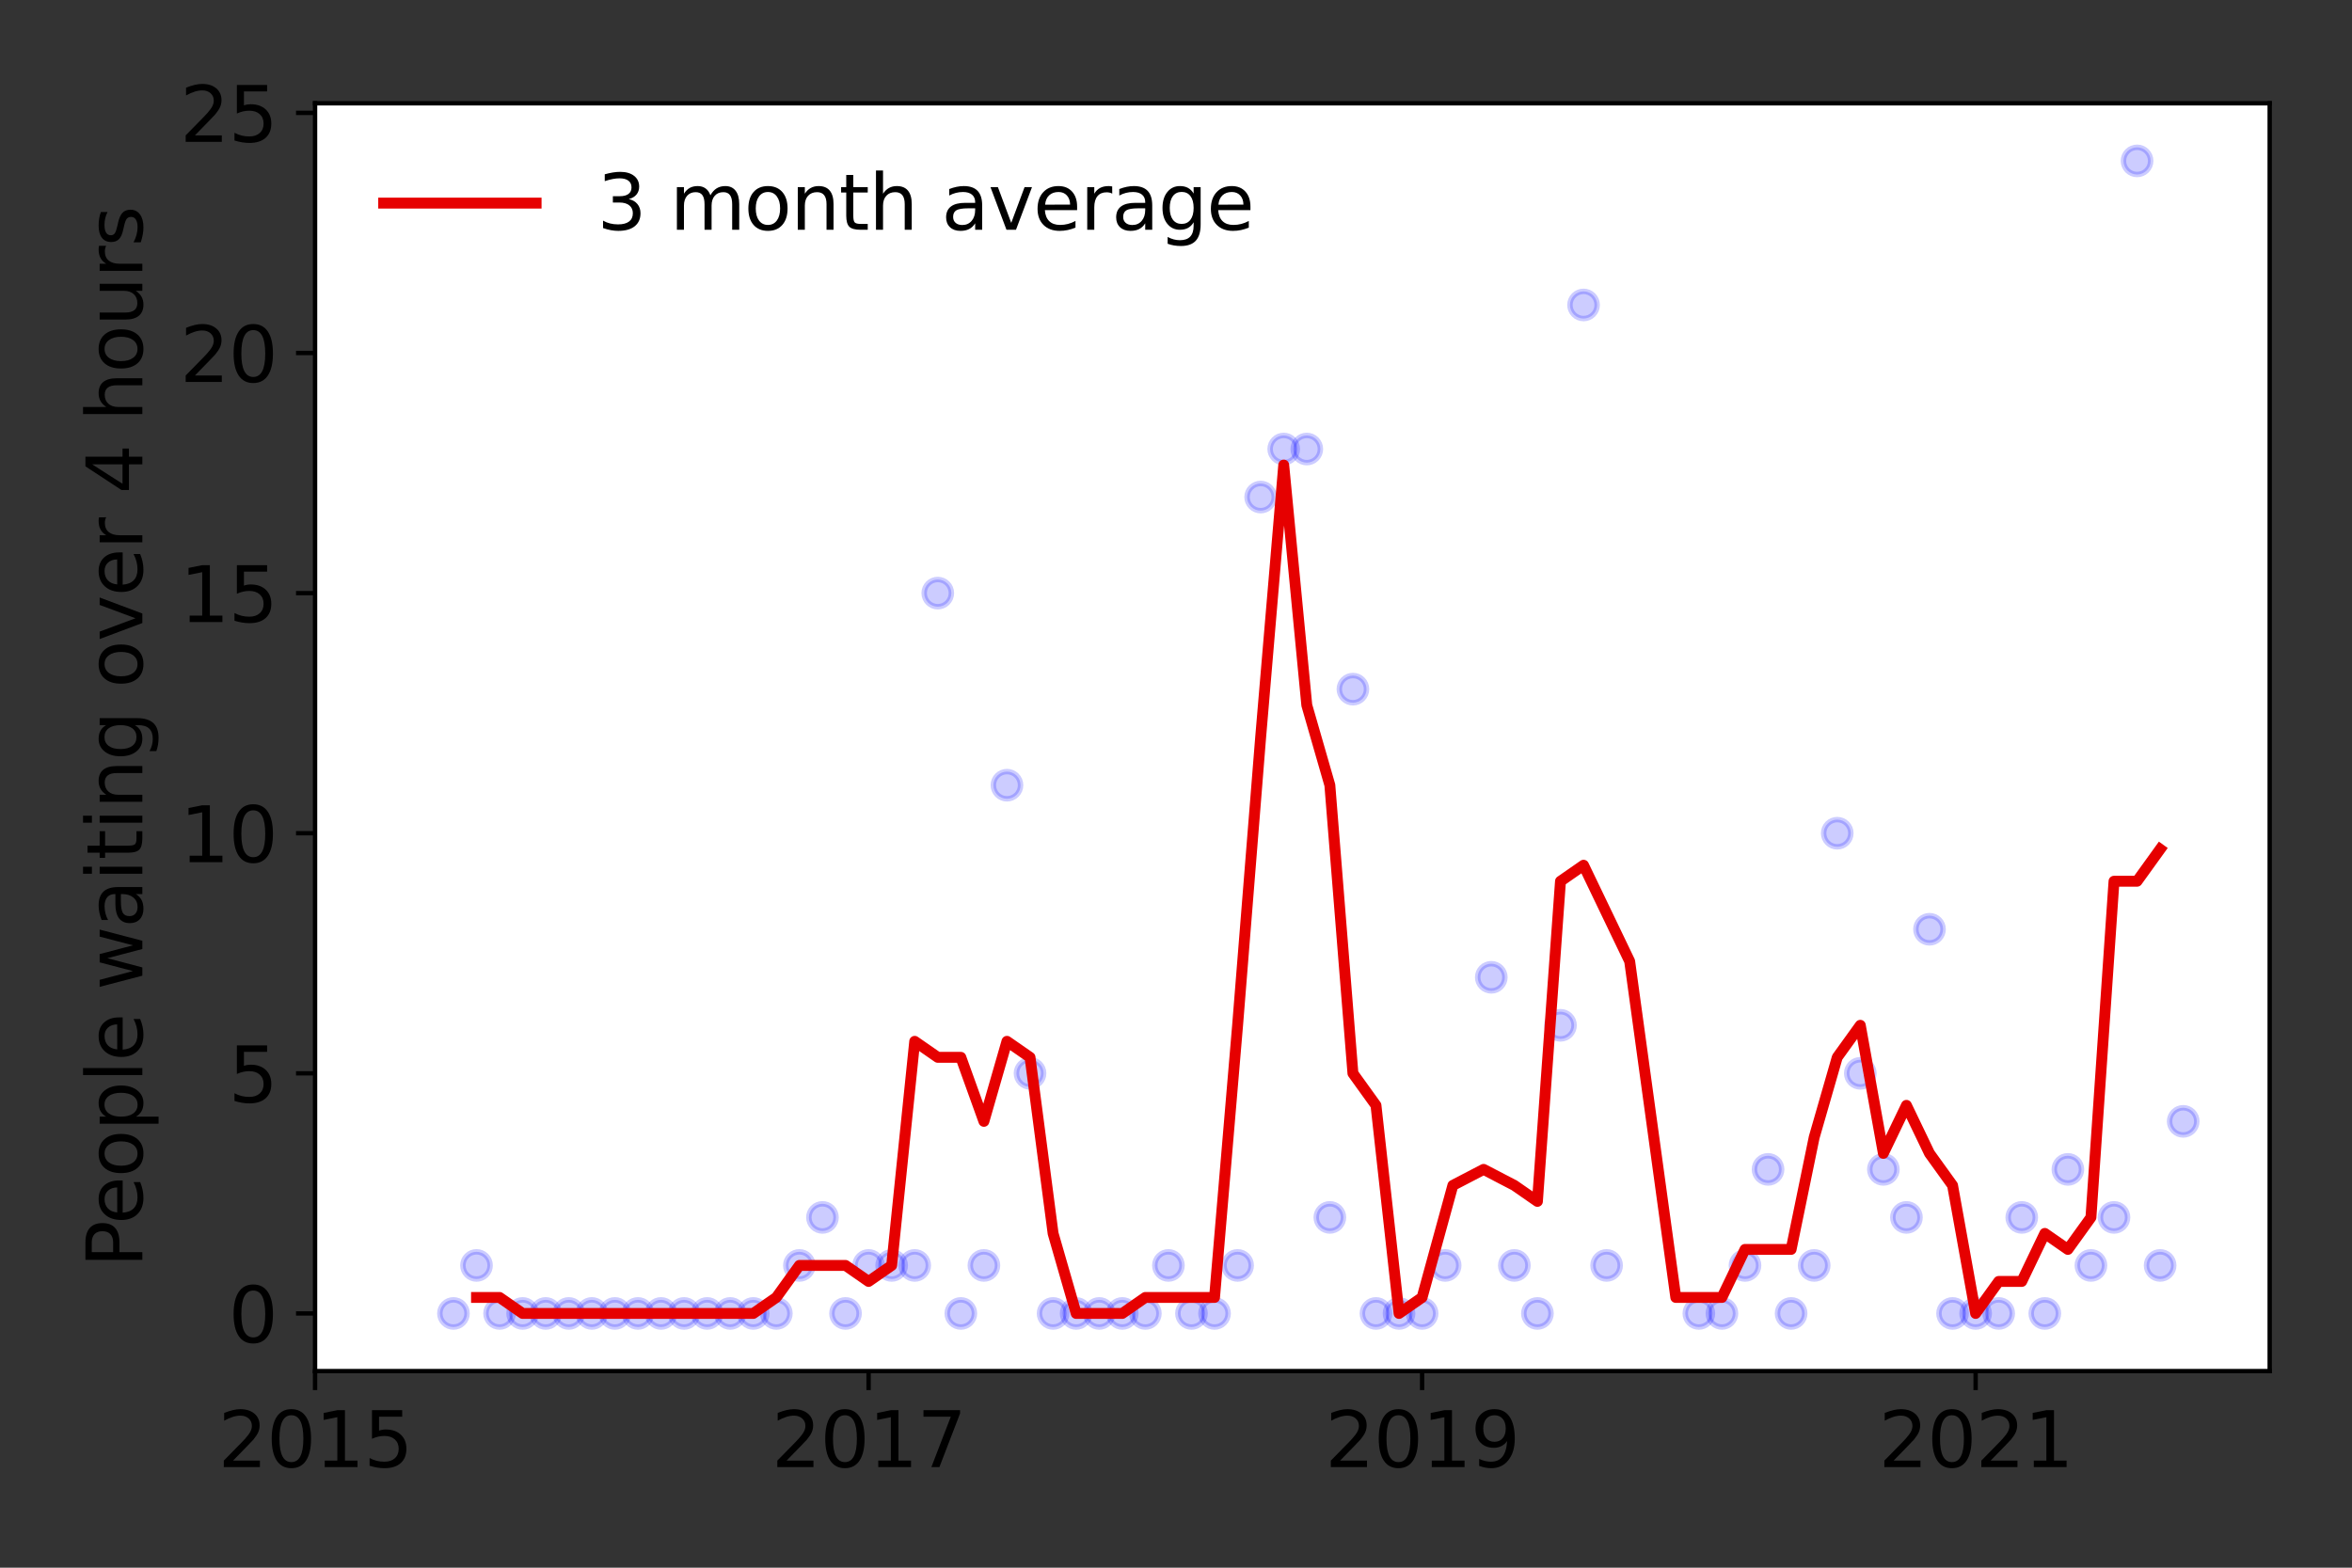 <?xml version="1.0" encoding="utf-8" standalone="no"?>
<!DOCTYPE svg PUBLIC "-//W3C//DTD SVG 1.1//EN"
  "http://www.w3.org/Graphics/SVG/1.1/DTD/svg11.dtd">
<svg height="288pt" version="1.1" viewBox="0 0 432 288" width="432pt" xmlns="http://www.w3.org/2000/svg" xmlns:xlink="http://www.w3.org/1999/xlink">
 <rect x="0" y="0" width="432" height="288" fill="#333333" stroke="none"/>
 <defs>
  <style type="text/css">*{stroke-linecap:butt;stroke-linejoin:round;}</style>
 </defs>
 <g id="figure_1">
  <g id="patch_1">
   <path d="M 0 288 
L 432 288 
L 432 0 
L 0 0 
z
" style="fill:none;"/>
  </g>
  <g id="axes_1">
   <g id="patch_2">
    <path d="M 57.87 251.88 
L 416.88 251.88 
L 416.88 18.973 
L 57.87 18.973 
z
" style="fill:#ffffff;"/>
   </g>
   <g id="matplotlib.axis_1">
    <g id="xtick_1">
     <g id="line2d_1">
      <defs>
       <path d="M 0 0 
L 0 3.5 
" id="m3577639bf6" style="stroke:#000000;stroke-width:0.8;"/>
      </defs>
      <g>
       <use style="stroke:#000000;stroke-width:0.8;" x="57.87" xlink:href="#m3577639bf6" y="251.88"/>
      </g>
     </g>
     <g id="text_1">
      <!-- 2015 -->
      <g transform="translate(40.055 269.518)scale(0.14 -0.14)">
       <defs>
        <path d="M 1228 531 
L 3431 531 
L 3431 0 
L 469 0 
L 469 531 
Q 828 903 1448 1529 
Q 2069 2156 2228 2338 
Q 2531 2678 2651 2914 
Q 2772 3150 2772 3378 
Q 2772 3750 2511 3984 
Q 2250 4219 1831 4219 
Q 1534 4219 1204 4116 
Q 875 4013 500 3803 
L 500 4441 
Q 881 4594 1212 4672 
Q 1544 4750 1819 4750 
Q 2544 4750 2975 4387 
Q 3406 4025 3406 3419 
Q 3406 3131 3298 2873 
Q 3191 2616 2906 2266 
Q 2828 2175 2409 1742 
Q 1991 1309 1228 531 
z
" id="DejaVuSans-32" transform="scale(0.016)"/>
        <path d="M 2034 4250 
Q 1547 4250 1301 3770 
Q 1056 3291 1056 2328 
Q 1056 1369 1301 889 
Q 1547 409 2034 409 
Q 2525 409 2770 889 
Q 3016 1369 3016 2328 
Q 3016 3291 2770 3770 
Q 2525 4250 2034 4250 
z
M 2034 4750 
Q 2819 4750 3233 4129 
Q 3647 3509 3647 2328 
Q 3647 1150 3233 529 
Q 2819 -91 2034 -91 
Q 1250 -91 836 529 
Q 422 1150 422 2328 
Q 422 3509 836 4129 
Q 1250 4750 2034 4750 
z
" id="DejaVuSans-30" transform="scale(0.016)"/>
        <path d="M 794 531 
L 1825 531 
L 1825 4091 
L 703 3866 
L 703 4441 
L 1819 4666 
L 2450 4666 
L 2450 531 
L 3481 531 
L 3481 0 
L 794 0 
L 794 531 
z
" id="DejaVuSans-31" transform="scale(0.016)"/>
        <path d="M 691 4666 
L 3169 4666 
L 3169 4134 
L 1269 4134 
L 1269 2991 
Q 1406 3038 1543 3061 
Q 1681 3084 1819 3084 
Q 2600 3084 3056 2656 
Q 3513 2228 3513 1497 
Q 3513 744 3044 326 
Q 2575 -91 1722 -91 
Q 1428 -91 1123 -41 
Q 819 9 494 109 
L 494 744 
Q 775 591 1075 516 
Q 1375 441 1709 441 
Q 2250 441 2565 725 
Q 2881 1009 2881 1497 
Q 2881 1984 2565 2268 
Q 2250 2553 1709 2553 
Q 1456 2553 1204 2497 
Q 953 2441 691 2322 
L 691 4666 
z
" id="DejaVuSans-35" transform="scale(0.016)"/>
       </defs>
       <use xlink:href="#DejaVuSans-32"/>
       <use x="63.623" xlink:href="#DejaVuSans-30"/>
       <use x="127.246" xlink:href="#DejaVuSans-31"/>
       <use x="190.869" xlink:href="#DejaVuSans-35"/>
      </g>
     </g>
    </g>
    <g id="xtick_2">
     <g id="line2d_2">
      <g>
       <use style="stroke:#000000;stroke-width:0.8;" x="159.537" xlink:href="#m3577639bf6" y="251.88"/>
      </g>
     </g>
     <g id="text_2">
      <!-- 2017 -->
      <g transform="translate(141.722 269.518)scale(0.14 -0.14)">
       <defs>
        <path d="M 525 4666 
L 3525 4666 
L 3525 4397 
L 1831 0 
L 1172 0 
L 2766 4134 
L 525 4134 
L 525 4666 
z
" id="DejaVuSans-37" transform="scale(0.016)"/>
       </defs>
       <use xlink:href="#DejaVuSans-32"/>
       <use x="63.623" xlink:href="#DejaVuSans-30"/>
       <use x="127.246" xlink:href="#DejaVuSans-31"/>
       <use x="190.869" xlink:href="#DejaVuSans-37"/>
      </g>
     </g>
    </g>
    <g id="xtick_3">
     <g id="line2d_3">
      <g>
       <use style="stroke:#000000;stroke-width:0.8;" x="261.203" xlink:href="#m3577639bf6" y="251.88"/>
      </g>
     </g>
     <g id="text_3">
      <!-- 2019 -->
      <g transform="translate(243.388 269.518)scale(0.14 -0.14)">
       <defs>
        <path d="M 703 97 
L 703 672 
Q 941 559 1184 500 
Q 1428 441 1663 441 
Q 2288 441 2617 861 
Q 2947 1281 2994 2138 
Q 2813 1869 2534 1725 
Q 2256 1581 1919 1581 
Q 1219 1581 811 2004 
Q 403 2428 403 3163 
Q 403 3881 828 4315 
Q 1253 4750 1959 4750 
Q 2769 4750 3195 4129 
Q 3622 3509 3622 2328 
Q 3622 1225 3098 567 
Q 2575 -91 1691 -91 
Q 1453 -91 1209 -44 
Q 966 3 703 97 
z
M 1959 2075 
Q 2384 2075 2632 2365 
Q 2881 2656 2881 3163 
Q 2881 3666 2632 3958 
Q 2384 4250 1959 4250 
Q 1534 4250 1286 3958 
Q 1038 3666 1038 3163 
Q 1038 2656 1286 2365 
Q 1534 2075 1959 2075 
z
" id="DejaVuSans-39" transform="scale(0.016)"/>
       </defs>
       <use xlink:href="#DejaVuSans-32"/>
       <use x="63.623" xlink:href="#DejaVuSans-30"/>
       <use x="127.246" xlink:href="#DejaVuSans-31"/>
       <use x="190.869" xlink:href="#DejaVuSans-39"/>
      </g>
     </g>
    </g>
    <g id="xtick_4">
     <g id="line2d_4">
      <g>
       <use style="stroke:#000000;stroke-width:0.8;" x="362.87" xlink:href="#m3577639bf6" y="251.88"/>
      </g>
     </g>
     <g id="text_4">
      <!-- 2021 -->
      <g transform="translate(345.055 269.518)scale(0.14 -0.14)">
       <use xlink:href="#DejaVuSans-32"/>
       <use x="63.623" xlink:href="#DejaVuSans-30"/>
       <use x="127.246" xlink:href="#DejaVuSans-32"/>
       <use x="190.869" xlink:href="#DejaVuSans-31"/>
      </g>
     </g>
    </g>
   </g>
   <g id="matplotlib.axis_2">
    <g id="ytick_1">
     <g id="line2d_5">
      <defs>
       <path d="M 0 0 
L -3.5 0 
" id="mb0074ad5fc" style="stroke:#000000;stroke-width:0.8;"/>
      </defs>
      <g>
       <use style="stroke:#000000;stroke-width:0.8;" x="57.87" xlink:href="#mb0074ad5fc" y="241.293"/>
      </g>
     </g>
     <g id="text_5">
      <!-- 0 -->
      <g transform="translate(41.962 246.612)scale(0.14 -0.14)">
       <use xlink:href="#DejaVuSans-30"/>
      </g>
     </g>
    </g>
    <g id="ytick_2">
     <g id="line2d_6">
      <g>
       <use style="stroke:#000000;stroke-width:0.8;" x="57.87" xlink:href="#mb0074ad5fc" y="197.182"/>
      </g>
     </g>
     <g id="text_6">
      <!-- 5 -->
      <g transform="translate(41.962 202.501)scale(0.14 -0.14)">
       <use xlink:href="#DejaVuSans-35"/>
      </g>
     </g>
    </g>
    <g id="ytick_3">
     <g id="line2d_7">
      <g>
       <use style="stroke:#000000;stroke-width:0.8;" x="57.87" xlink:href="#mb0074ad5fc" y="153.071"/>
      </g>
     </g>
     <g id="text_7">
      <!-- 10 -->
      <g transform="translate(33.055 158.39)scale(0.14 -0.14)">
       <use xlink:href="#DejaVuSans-31"/>
       <use x="63.623" xlink:href="#DejaVuSans-30"/>
      </g>
     </g>
    </g>
    <g id="ytick_4">
     <g id="line2d_8">
      <g>
       <use style="stroke:#000000;stroke-width:0.8;" x="57.87" xlink:href="#mb0074ad5fc" y="108.96"/>
      </g>
     </g>
     <g id="text_8">
      <!-- 15 -->
      <g transform="translate(33.055 114.279)scale(0.14 -0.14)">
       <use xlink:href="#DejaVuSans-31"/>
       <use x="63.623" xlink:href="#DejaVuSans-35"/>
      </g>
     </g>
    </g>
    <g id="ytick_5">
     <g id="line2d_9">
      <g>
       <use style="stroke:#000000;stroke-width:0.8;" x="57.87" xlink:href="#mb0074ad5fc" y="64.848"/>
      </g>
     </g>
     <g id="text_9">
      <!-- 20 -->
      <g transform="translate(33.055 70.167)scale(0.14 -0.14)">
       <use xlink:href="#DejaVuSans-32"/>
       <use x="63.623" xlink:href="#DejaVuSans-30"/>
      </g>
     </g>
    </g>
    <g id="ytick_6">
     <g id="line2d_10">
      <g>
       <use style="stroke:#000000;stroke-width:0.8;" x="57.87" xlink:href="#mb0074ad5fc" y="20.737"/>
      </g>
     </g>
     <g id="text_10">
      <!-- 25 -->
      <g transform="translate(33.055 26.056)scale(0.14 -0.14)">
       <use xlink:href="#DejaVuSans-32"/>
       <use x="63.623" xlink:href="#DejaVuSans-35"/>
      </g>
     </g>
    </g>
    <g id="text_11">
     <!-- People waiting over 4 hours -->
     <g transform="translate(26.143 232.851)rotate(-90)scale(0.14 -0.14)">
      <defs>
       <path d="M 1259 4147 
L 1259 2394 
L 2053 2394 
Q 2494 2394 2734 2622 
Q 2975 2850 2975 3272 
Q 2975 3691 2734 3919 
Q 2494 4147 2053 4147 
L 1259 4147 
z
M 628 4666 
L 2053 4666 
Q 2838 4666 3239 4311 
Q 3641 3956 3641 3272 
Q 3641 2581 3239 2228 
Q 2838 1875 2053 1875 
L 1259 1875 
L 1259 0 
L 628 0 
L 628 4666 
z
" id="DejaVuSans-50" transform="scale(0.016)"/>
       <path d="M 3597 1894 
L 3597 1613 
L 953 1613 
Q 991 1019 1311 708 
Q 1631 397 2203 397 
Q 2534 397 2845 478 
Q 3156 559 3463 722 
L 3463 178 
Q 3153 47 2828 -22 
Q 2503 -91 2169 -91 
Q 1331 -91 842 396 
Q 353 884 353 1716 
Q 353 2575 817 3079 
Q 1281 3584 2069 3584 
Q 2775 3584 3186 3129 
Q 3597 2675 3597 1894 
z
M 3022 2063 
Q 3016 2534 2758 2815 
Q 2500 3097 2075 3097 
Q 1594 3097 1305 2825 
Q 1016 2553 972 2059 
L 3022 2063 
z
" id="DejaVuSans-65" transform="scale(0.016)"/>
       <path d="M 1959 3097 
Q 1497 3097 1228 2736 
Q 959 2375 959 1747 
Q 959 1119 1226 758 
Q 1494 397 1959 397 
Q 2419 397 2687 759 
Q 2956 1122 2956 1747 
Q 2956 2369 2687 2733 
Q 2419 3097 1959 3097 
z
M 1959 3584 
Q 2709 3584 3137 3096 
Q 3566 2609 3566 1747 
Q 3566 888 3137 398 
Q 2709 -91 1959 -91 
Q 1206 -91 779 398 
Q 353 888 353 1747 
Q 353 2609 779 3096 
Q 1206 3584 1959 3584 
z
" id="DejaVuSans-6f" transform="scale(0.016)"/>
       <path d="M 1159 525 
L 1159 -1331 
L 581 -1331 
L 581 3500 
L 1159 3500 
L 1159 2969 
Q 1341 3281 1617 3432 
Q 1894 3584 2278 3584 
Q 2916 3584 3314 3078 
Q 3713 2572 3713 1747 
Q 3713 922 3314 415 
Q 2916 -91 2278 -91 
Q 1894 -91 1617 61 
Q 1341 213 1159 525 
z
M 3116 1747 
Q 3116 2381 2855 2742 
Q 2594 3103 2138 3103 
Q 1681 3103 1420 2742 
Q 1159 2381 1159 1747 
Q 1159 1113 1420 752 
Q 1681 391 2138 391 
Q 2594 391 2855 752 
Q 3116 1113 3116 1747 
z
" id="DejaVuSans-70" transform="scale(0.016)"/>
       <path d="M 603 4863 
L 1178 4863 
L 1178 0 
L 603 0 
L 603 4863 
z
" id="DejaVuSans-6c" transform="scale(0.016)"/>
       <path id="DejaVuSans-20" transform="scale(0.016)"/>
       <path d="M 269 3500 
L 844 3500 
L 1563 769 
L 2278 3500 
L 2956 3500 
L 3675 769 
L 4391 3500 
L 4966 3500 
L 4050 0 
L 3372 0 
L 2619 2869 
L 1863 0 
L 1184 0 
L 269 3500 
z
" id="DejaVuSans-77" transform="scale(0.016)"/>
       <path d="M 2194 1759 
Q 1497 1759 1228 1600 
Q 959 1441 959 1056 
Q 959 750 1161 570 
Q 1363 391 1709 391 
Q 2188 391 2477 730 
Q 2766 1069 2766 1631 
L 2766 1759 
L 2194 1759 
z
M 3341 1997 
L 3341 0 
L 2766 0 
L 2766 531 
Q 2569 213 2275 61 
Q 1981 -91 1556 -91 
Q 1019 -91 701 211 
Q 384 513 384 1019 
Q 384 1609 779 1909 
Q 1175 2209 1959 2209 
L 2766 2209 
L 2766 2266 
Q 2766 2663 2505 2880 
Q 2244 3097 1772 3097 
Q 1472 3097 1187 3025 
Q 903 2953 641 2809 
L 641 3341 
Q 956 3463 1253 3523 
Q 1550 3584 1831 3584 
Q 2591 3584 2966 3190 
Q 3341 2797 3341 1997 
z
" id="DejaVuSans-61" transform="scale(0.016)"/>
       <path d="M 603 3500 
L 1178 3500 
L 1178 0 
L 603 0 
L 603 3500 
z
M 603 4863 
L 1178 4863 
L 1178 4134 
L 603 4134 
L 603 4863 
z
" id="DejaVuSans-69" transform="scale(0.016)"/>
       <path d="M 1172 4494 
L 1172 3500 
L 2356 3500 
L 2356 3053 
L 1172 3053 
L 1172 1153 
Q 1172 725 1289 603 
Q 1406 481 1766 481 
L 2356 481 
L 2356 0 
L 1766 0 
Q 1100 0 847 248 
Q 594 497 594 1153 
L 594 3053 
L 172 3053 
L 172 3500 
L 594 3500 
L 594 4494 
L 1172 4494 
z
" id="DejaVuSans-74" transform="scale(0.016)"/>
       <path d="M 3513 2113 
L 3513 0 
L 2938 0 
L 2938 2094 
Q 2938 2591 2744 2837 
Q 2550 3084 2163 3084 
Q 1697 3084 1428 2787 
Q 1159 2491 1159 1978 
L 1159 0 
L 581 0 
L 581 3500 
L 1159 3500 
L 1159 2956 
Q 1366 3272 1645 3428 
Q 1925 3584 2291 3584 
Q 2894 3584 3203 3211 
Q 3513 2838 3513 2113 
z
" id="DejaVuSans-6e" transform="scale(0.016)"/>
       <path d="M 2906 1791 
Q 2906 2416 2648 2759 
Q 2391 3103 1925 3103 
Q 1463 3103 1205 2759 
Q 947 2416 947 1791 
Q 947 1169 1205 825 
Q 1463 481 1925 481 
Q 2391 481 2648 825 
Q 2906 1169 2906 1791 
z
M 3481 434 
Q 3481 -459 3084 -895 
Q 2688 -1331 1869 -1331 
Q 1566 -1331 1297 -1286 
Q 1028 -1241 775 -1147 
L 775 -588 
Q 1028 -725 1275 -790 
Q 1522 -856 1778 -856 
Q 2344 -856 2625 -561 
Q 2906 -266 2906 331 
L 2906 616 
Q 2728 306 2450 153 
Q 2172 0 1784 0 
Q 1141 0 747 490 
Q 353 981 353 1791 
Q 353 2603 747 3093 
Q 1141 3584 1784 3584 
Q 2172 3584 2450 3431 
Q 2728 3278 2906 2969 
L 2906 3500 
L 3481 3500 
L 3481 434 
z
" id="DejaVuSans-67" transform="scale(0.016)"/>
       <path d="M 191 3500 
L 800 3500 
L 1894 563 
L 2988 3500 
L 3597 3500 
L 2284 0 
L 1503 0 
L 191 3500 
z
" id="DejaVuSans-76" transform="scale(0.016)"/>
       <path d="M 2631 2963 
Q 2534 3019 2420 3045 
Q 2306 3072 2169 3072 
Q 1681 3072 1420 2755 
Q 1159 2438 1159 1844 
L 1159 0 
L 581 0 
L 581 3500 
L 1159 3500 
L 1159 2956 
Q 1341 3275 1631 3429 
Q 1922 3584 2338 3584 
Q 2397 3584 2469 3576 
Q 2541 3569 2628 3553 
L 2631 2963 
z
" id="DejaVuSans-72" transform="scale(0.016)"/>
       <path d="M 2419 4116 
L 825 1625 
L 2419 1625 
L 2419 4116 
z
M 2253 4666 
L 3047 4666 
L 3047 1625 
L 3713 1625 
L 3713 1100 
L 3047 1100 
L 3047 0 
L 2419 0 
L 2419 1100 
L 313 1100 
L 313 1709 
L 2253 4666 
z
" id="DejaVuSans-34" transform="scale(0.016)"/>
       <path d="M 3513 2113 
L 3513 0 
L 2938 0 
L 2938 2094 
Q 2938 2591 2744 2837 
Q 2550 3084 2163 3084 
Q 1697 3084 1428 2787 
Q 1159 2491 1159 1978 
L 1159 0 
L 581 0 
L 581 4863 
L 1159 4863 
L 1159 2956 
Q 1366 3272 1645 3428 
Q 1925 3584 2291 3584 
Q 2894 3584 3203 3211 
Q 3513 2838 3513 2113 
z
" id="DejaVuSans-68" transform="scale(0.016)"/>
       <path d="M 544 1381 
L 544 3500 
L 1119 3500 
L 1119 1403 
Q 1119 906 1312 657 
Q 1506 409 1894 409 
Q 2359 409 2629 706 
Q 2900 1003 2900 1516 
L 2900 3500 
L 3475 3500 
L 3475 0 
L 2900 0 
L 2900 538 
Q 2691 219 2414 64 
Q 2138 -91 1772 -91 
Q 1169 -91 856 284 
Q 544 659 544 1381 
z
M 1991 3584 
L 1991 3584 
z
" id="DejaVuSans-75" transform="scale(0.016)"/>
       <path d="M 2834 3397 
L 2834 2853 
Q 2591 2978 2328 3040 
Q 2066 3103 1784 3103 
Q 1356 3103 1142 2972 
Q 928 2841 928 2578 
Q 928 2378 1081 2264 
Q 1234 2150 1697 2047 
L 1894 2003 
Q 2506 1872 2764 1633 
Q 3022 1394 3022 966 
Q 3022 478 2636 193 
Q 2250 -91 1575 -91 
Q 1294 -91 989 -36 
Q 684 19 347 128 
L 347 722 
Q 666 556 975 473 
Q 1284 391 1588 391 
Q 1994 391 2212 530 
Q 2431 669 2431 922 
Q 2431 1156 2273 1281 
Q 2116 1406 1581 1522 
L 1381 1569 
Q 847 1681 609 1914 
Q 372 2147 372 2553 
Q 372 3047 722 3315 
Q 1072 3584 1716 3584 
Q 2034 3584 2315 3537 
Q 2597 3491 2834 3397 
z
" id="DejaVuSans-73" transform="scale(0.016)"/>
      </defs>
      <use xlink:href="#DejaVuSans-50"/>
      <use x="56.678" xlink:href="#DejaVuSans-65"/>
      <use x="118.201" xlink:href="#DejaVuSans-6f"/>
      <use x="179.383" xlink:href="#DejaVuSans-70"/>
      <use x="242.859" xlink:href="#DejaVuSans-6c"/>
      <use x="270.643" xlink:href="#DejaVuSans-65"/>
      <use x="332.166" xlink:href="#DejaVuSans-20"/>
      <use x="363.953" xlink:href="#DejaVuSans-77"/>
      <use x="445.74" xlink:href="#DejaVuSans-61"/>
      <use x="507.02" xlink:href="#DejaVuSans-69"/>
      <use x="534.803" xlink:href="#DejaVuSans-74"/>
      <use x="574.012" xlink:href="#DejaVuSans-69"/>
      <use x="601.795" xlink:href="#DejaVuSans-6e"/>
      <use x="665.174" xlink:href="#DejaVuSans-67"/>
      <use x="728.65" xlink:href="#DejaVuSans-20"/>
      <use x="760.438" xlink:href="#DejaVuSans-6f"/>
      <use x="821.619" xlink:href="#DejaVuSans-76"/>
      <use x="880.799" xlink:href="#DejaVuSans-65"/>
      <use x="942.322" xlink:href="#DejaVuSans-72"/>
      <use x="983.436" xlink:href="#DejaVuSans-20"/>
      <use x="1015.223" xlink:href="#DejaVuSans-34"/>
      <use x="1078.846" xlink:href="#DejaVuSans-20"/>
      <use x="1110.633" xlink:href="#DejaVuSans-68"/>
      <use x="1174.012" xlink:href="#DejaVuSans-6f"/>
      <use x="1235.193" xlink:href="#DejaVuSans-75"/>
      <use x="1298.572" xlink:href="#DejaVuSans-72"/>
      <use x="1339.686" xlink:href="#DejaVuSans-73"/>
     </g>
    </g>
   </g>
   <g id="line2d_11">
    <defs>
     <path d="M 0 2.5 
C 0.663 2.5 1.299 2.237 1.768 1.768 
C 2.237 1.299 2.5 0.663 2.5 0 
C 2.5 -0.663 2.237 -1.299 1.768 -1.768 
C 1.299 -2.237 0.663 -2.5 0 -2.5 
C -0.663 -2.5 -1.299 -2.237 -1.768 -1.768 
C -2.237 -1.299 -2.5 -0.663 -2.5 0 
C -2.5 0.663 -2.237 1.299 -1.768 1.768 
C -1.299 2.237 -0.663 2.5 0 2.5 
z
" id="m41882ba936" style="stroke:#0000ff;stroke-opacity:0.2;"/>
    </defs>
    <g clip-path="url(#p895b91b9bb)">
     <use style="fill:#0000ff;fill-opacity:0.2;stroke:#0000ff;stroke-opacity:0.2;" x="400.995" xlink:href="#m41882ba936" y="206.004"/>
     <use style="fill:#0000ff;fill-opacity:0.2;stroke:#0000ff;stroke-opacity:0.2;" x="396.758" xlink:href="#m41882ba936" y="232.471"/>
     <use style="fill:#0000ff;fill-opacity:0.2;stroke:#0000ff;stroke-opacity:0.2;" x="392.522" xlink:href="#m41882ba936" y="29.559"/>
     <use style="fill:#0000ff;fill-opacity:0.2;stroke:#0000ff;stroke-opacity:0.2;" x="388.286" xlink:href="#m41882ba936" y="223.649"/>
     <use style="fill:#0000ff;fill-opacity:0.2;stroke:#0000ff;stroke-opacity:0.2;" x="384.05" xlink:href="#m41882ba936" y="232.471"/>
     <use style="fill:#0000ff;fill-opacity:0.2;stroke:#0000ff;stroke-opacity:0.2;" x="379.814" xlink:href="#m41882ba936" y="214.827"/>
     <use style="fill:#0000ff;fill-opacity:0.2;stroke:#0000ff;stroke-opacity:0.2;" x="375.578" xlink:href="#m41882ba936" y="241.293"/>
     <use style="fill:#0000ff;fill-opacity:0.2;stroke:#0000ff;stroke-opacity:0.2;" x="371.342" xlink:href="#m41882ba936" y="223.649"/>
     <use style="fill:#0000ff;fill-opacity:0.2;stroke:#0000ff;stroke-opacity:0.2;" x="367.106" xlink:href="#m41882ba936" y="241.293"/>
     <use style="fill:#0000ff;fill-opacity:0.2;stroke:#0000ff;stroke-opacity:0.2;" x="362.87" xlink:href="#m41882ba936" y="241.293"/>
     <use style="fill:#0000ff;fill-opacity:0.2;stroke:#0000ff;stroke-opacity:0.2;" x="358.634" xlink:href="#m41882ba936" y="241.293"/>
     <use style="fill:#0000ff;fill-opacity:0.2;stroke:#0000ff;stroke-opacity:0.2;" x="354.397" xlink:href="#m41882ba936" y="170.715"/>
     <use style="fill:#0000ff;fill-opacity:0.2;stroke:#0000ff;stroke-opacity:0.2;" x="350.161" xlink:href="#m41882ba936" y="223.649"/>
     <use style="fill:#0000ff;fill-opacity:0.2;stroke:#0000ff;stroke-opacity:0.2;" x="345.925" xlink:href="#m41882ba936" y="214.827"/>
     <use style="fill:#0000ff;fill-opacity:0.2;stroke:#0000ff;stroke-opacity:0.2;" x="341.689" xlink:href="#m41882ba936" y="197.182"/>
     <use style="fill:#0000ff;fill-opacity:0.2;stroke:#0000ff;stroke-opacity:0.2;" x="337.453" xlink:href="#m41882ba936" y="153.071"/>
     <use style="fill:#0000ff;fill-opacity:0.2;stroke:#0000ff;stroke-opacity:0.2;" x="333.217" xlink:href="#m41882ba936" y="232.471"/>
     <use style="fill:#0000ff;fill-opacity:0.2;stroke:#0000ff;stroke-opacity:0.2;" x="328.981" xlink:href="#m41882ba936" y="241.293"/>
     <use style="fill:#0000ff;fill-opacity:0.2;stroke:#0000ff;stroke-opacity:0.2;" x="324.745" xlink:href="#m41882ba936" y="214.827"/>
     <use style="fill:#0000ff;fill-opacity:0.2;stroke:#0000ff;stroke-opacity:0.2;" x="320.509" xlink:href="#m41882ba936" y="232.471"/>
     <use style="fill:#0000ff;fill-opacity:0.2;stroke:#0000ff;stroke-opacity:0.2;" x="316.272" xlink:href="#m41882ba936" y="241.293"/>
     <use style="fill:#0000ff;fill-opacity:0.2;stroke:#0000ff;stroke-opacity:0.2;" x="312.036" xlink:href="#m41882ba936" y="241.293"/>
     <use style="fill:#0000ff;fill-opacity:0.2;stroke:#0000ff;stroke-opacity:0.2;" x="295.092" xlink:href="#m41882ba936" y="232.471"/>
     <use style="fill:#0000ff;fill-opacity:0.2;stroke:#0000ff;stroke-opacity:0.2;" x="290.856" xlink:href="#m41882ba936" y="56.026"/>
     <use style="fill:#0000ff;fill-opacity:0.2;stroke:#0000ff;stroke-opacity:0.2;" x="286.62" xlink:href="#m41882ba936" y="188.36"/>
     <use style="fill:#0000ff;fill-opacity:0.2;stroke:#0000ff;stroke-opacity:0.2;" x="282.384" xlink:href="#m41882ba936" y="241.293"/>
     <use style="fill:#0000ff;fill-opacity:0.2;stroke:#0000ff;stroke-opacity:0.2;" x="278.148" xlink:href="#m41882ba936" y="232.471"/>
     <use style="fill:#0000ff;fill-opacity:0.2;stroke:#0000ff;stroke-opacity:0.2;" x="273.911" xlink:href="#m41882ba936" y="179.538"/>
     <use style="fill:#0000ff;fill-opacity:0.2;stroke:#0000ff;stroke-opacity:0.2;" x="265.439" xlink:href="#m41882ba936" y="232.471"/>
     <use style="fill:#0000ff;fill-opacity:0.2;stroke:#0000ff;stroke-opacity:0.2;" x="261.203" xlink:href="#m41882ba936" y="241.293"/>
     <use style="fill:#0000ff;fill-opacity:0.2;stroke:#0000ff;stroke-opacity:0.2;" x="256.967" xlink:href="#m41882ba936" y="241.293"/>
     <use style="fill:#0000ff;fill-opacity:0.2;stroke:#0000ff;stroke-opacity:0.2;" x="252.731" xlink:href="#m41882ba936" y="241.293"/>
     <use style="fill:#0000ff;fill-opacity:0.2;stroke:#0000ff;stroke-opacity:0.2;" x="248.495" xlink:href="#m41882ba936" y="126.604"/>
     <use style="fill:#0000ff;fill-opacity:0.2;stroke:#0000ff;stroke-opacity:0.2;" x="244.259" xlink:href="#m41882ba936" y="223.649"/>
     <use style="fill:#0000ff;fill-opacity:0.2;stroke:#0000ff;stroke-opacity:0.2;" x="240.023" xlink:href="#m41882ba936" y="82.493"/>
     <use style="fill:#0000ff;fill-opacity:0.2;stroke:#0000ff;stroke-opacity:0.2;" x="235.786" xlink:href="#m41882ba936" y="82.493"/>
     <use style="fill:#0000ff;fill-opacity:0.2;stroke:#0000ff;stroke-opacity:0.2;" x="231.55" xlink:href="#m41882ba936" y="91.315"/>
     <use style="fill:#0000ff;fill-opacity:0.2;stroke:#0000ff;stroke-opacity:0.2;" x="227.314" xlink:href="#m41882ba936" y="232.471"/>
     <use style="fill:#0000ff;fill-opacity:0.2;stroke:#0000ff;stroke-opacity:0.2;" x="223.078" xlink:href="#m41882ba936" y="241.293"/>
     <use style="fill:#0000ff;fill-opacity:0.2;stroke:#0000ff;stroke-opacity:0.2;" x="218.842" xlink:href="#m41882ba936" y="241.293"/>
     <use style="fill:#0000ff;fill-opacity:0.2;stroke:#0000ff;stroke-opacity:0.2;" x="214.606" xlink:href="#m41882ba936" y="232.471"/>
     <use style="fill:#0000ff;fill-opacity:0.2;stroke:#0000ff;stroke-opacity:0.2;" x="210.37" xlink:href="#m41882ba936" y="241.293"/>
     <use style="fill:#0000ff;fill-opacity:0.2;stroke:#0000ff;stroke-opacity:0.2;" x="206.134" xlink:href="#m41882ba936" y="241.293"/>
     <use style="fill:#0000ff;fill-opacity:0.2;stroke:#0000ff;stroke-opacity:0.2;" x="201.898" xlink:href="#m41882ba936" y="241.293"/>
     <use style="fill:#0000ff;fill-opacity:0.2;stroke:#0000ff;stroke-opacity:0.2;" x="197.662" xlink:href="#m41882ba936" y="241.293"/>
     <use style="fill:#0000ff;fill-opacity:0.2;stroke:#0000ff;stroke-opacity:0.2;" x="193.425" xlink:href="#m41882ba936" y="241.293"/>
     <use style="fill:#0000ff;fill-opacity:0.2;stroke:#0000ff;stroke-opacity:0.2;" x="189.189" xlink:href="#m41882ba936" y="197.182"/>
     <use style="fill:#0000ff;fill-opacity:0.2;stroke:#0000ff;stroke-opacity:0.2;" x="184.953" xlink:href="#m41882ba936" y="144.249"/>
     <use style="fill:#0000ff;fill-opacity:0.2;stroke:#0000ff;stroke-opacity:0.2;" x="180.717" xlink:href="#m41882ba936" y="232.471"/>
     <use style="fill:#0000ff;fill-opacity:0.2;stroke:#0000ff;stroke-opacity:0.2;" x="176.481" xlink:href="#m41882ba936" y="241.293"/>
     <use style="fill:#0000ff;fill-opacity:0.2;stroke:#0000ff;stroke-opacity:0.2;" x="172.245" xlink:href="#m41882ba936" y="108.96"/>
     <use style="fill:#0000ff;fill-opacity:0.2;stroke:#0000ff;stroke-opacity:0.2;" x="168.009" xlink:href="#m41882ba936" y="232.471"/>
     <use style="fill:#0000ff;fill-opacity:0.2;stroke:#0000ff;stroke-opacity:0.2;" x="163.773" xlink:href="#m41882ba936" y="232.471"/>
     <use style="fill:#0000ff;fill-opacity:0.2;stroke:#0000ff;stroke-opacity:0.2;" x="159.537" xlink:href="#m41882ba936" y="232.471"/>
     <use style="fill:#0000ff;fill-opacity:0.2;stroke:#0000ff;stroke-opacity:0.2;" x="155.3" xlink:href="#m41882ba936" y="241.293"/>
     <use style="fill:#0000ff;fill-opacity:0.2;stroke:#0000ff;stroke-opacity:0.2;" x="151.064" xlink:href="#m41882ba936" y="223.649"/>
     <use style="fill:#0000ff;fill-opacity:0.2;stroke:#0000ff;stroke-opacity:0.2;" x="146.828" xlink:href="#m41882ba936" y="232.471"/>
     <use style="fill:#0000ff;fill-opacity:0.2;stroke:#0000ff;stroke-opacity:0.2;" x="142.592" xlink:href="#m41882ba936" y="241.293"/>
     <use style="fill:#0000ff;fill-opacity:0.2;stroke:#0000ff;stroke-opacity:0.2;" x="138.356" xlink:href="#m41882ba936" y="241.293"/>
     <use style="fill:#0000ff;fill-opacity:0.2;stroke:#0000ff;stroke-opacity:0.2;" x="134.12" xlink:href="#m41882ba936" y="241.293"/>
     <use style="fill:#0000ff;fill-opacity:0.2;stroke:#0000ff;stroke-opacity:0.2;" x="129.884" xlink:href="#m41882ba936" y="241.293"/>
     <use style="fill:#0000ff;fill-opacity:0.2;stroke:#0000ff;stroke-opacity:0.2;" x="125.648" xlink:href="#m41882ba936" y="241.293"/>
     <use style="fill:#0000ff;fill-opacity:0.2;stroke:#0000ff;stroke-opacity:0.2;" x="121.412" xlink:href="#m41882ba936" y="241.293"/>
     <use style="fill:#0000ff;fill-opacity:0.2;stroke:#0000ff;stroke-opacity:0.2;" x="117.175" xlink:href="#m41882ba936" y="241.293"/>
     <use style="fill:#0000ff;fill-opacity:0.2;stroke:#0000ff;stroke-opacity:0.2;" x="112.939" xlink:href="#m41882ba936" y="241.293"/>
     <use style="fill:#0000ff;fill-opacity:0.2;stroke:#0000ff;stroke-opacity:0.2;" x="108.703" xlink:href="#m41882ba936" y="241.293"/>
     <use style="fill:#0000ff;fill-opacity:0.2;stroke:#0000ff;stroke-opacity:0.2;" x="104.467" xlink:href="#m41882ba936" y="241.293"/>
     <use style="fill:#0000ff;fill-opacity:0.2;stroke:#0000ff;stroke-opacity:0.2;" x="100.231" xlink:href="#m41882ba936" y="241.293"/>
     <use style="fill:#0000ff;fill-opacity:0.2;stroke:#0000ff;stroke-opacity:0.2;" x="95.995" xlink:href="#m41882ba936" y="241.293"/>
     <use style="fill:#0000ff;fill-opacity:0.2;stroke:#0000ff;stroke-opacity:0.2;" x="91.759" xlink:href="#m41882ba936" y="241.293"/>
     <use style="fill:#0000ff;fill-opacity:0.2;stroke:#0000ff;stroke-opacity:0.2;" x="87.523" xlink:href="#m41882ba936" y="232.471"/>
     <use style="fill:#0000ff;fill-opacity:0.2;stroke:#0000ff;stroke-opacity:0.2;" x="83.287" xlink:href="#m41882ba936" y="241.293"/>
    </g>
   </g>
   <g id="line2d_12">
    <path clip-path="url(#p895b91b9bb)" d="M 396.758 156.012 
L 392.522 161.893 
L 388.286 161.893 
L 384.05 223.649 
L 379.814 229.53 
L 375.578 226.59 
L 371.342 235.412 
L 367.106 235.412 
L 362.87 241.293 
L 358.634 217.767 
L 354.397 211.886 
L 350.161 203.064 
L 345.925 211.886 
L 341.689 188.36 
L 337.453 194.241 
L 333.217 208.945 
L 328.981 229.53 
L 324.745 229.53 
L 320.509 229.53 
L 316.272 238.353 
L 307.8 238.353 
L 299.328 176.597 
L 290.856 158.952 
L 286.62 161.893 
L 282.384 220.708 
L 278.148 217.767 
L 272.499 214.827 
L 266.851 217.767 
L 261.203 238.353 
L 256.967 241.293 
L 252.731 203.064 
L 248.495 197.182 
L 244.259 144.249 
L 240.023 129.545 
L 235.786 85.434 
L 231.55 135.426 
L 227.314 188.36 
L 223.078 238.353 
L 218.842 238.353 
L 214.606 238.353 
L 210.37 238.353 
L 206.134 241.293 
L 201.898 241.293 
L 197.662 241.293 
L 193.425 226.59 
L 189.189 194.241 
L 184.953 191.301 
L 180.717 206.004 
L 176.481 194.241 
L 172.245 194.241 
L 168.009 191.301 
L 163.773 232.471 
L 159.537 235.412 
L 155.3 232.471 
L 151.064 232.471 
L 146.828 232.471 
L 142.592 238.353 
L 138.356 241.293 
L 134.12 241.293 
L 129.884 241.293 
L 125.648 241.293 
L 121.412 241.293 
L 117.175 241.293 
L 112.939 241.293 
L 108.703 241.293 
L 104.467 241.293 
L 100.231 241.293 
L 95.995 241.293 
L 91.759 238.353 
L 87.523 238.353 
" style="fill:none;stroke:#e60000;stroke-linecap:square;stroke-width:2;"/>
   </g>
   <g id="patch_3">
    <path d="M 57.87 251.88 
L 57.87 18.973 
" style="fill:none;stroke:#000000;stroke-linecap:square;stroke-linejoin:miter;stroke-width:0.8;"/>
   </g>
   <g id="patch_4">
    <path d="M 416.88 251.88 
L 416.88 18.973 
" style="fill:none;stroke:#000000;stroke-linecap:square;stroke-linejoin:miter;stroke-width:0.8;"/>
   </g>
   <g id="patch_5">
    <path d="M 57.87 251.88 
L 416.88 251.88 
" style="fill:none;stroke:#000000;stroke-linecap:square;stroke-linejoin:miter;stroke-width:0.8;"/>
   </g>
   <g id="patch_6">
    <path d="M 57.87 18.973 
L 416.88 18.973 
" style="fill:none;stroke:#000000;stroke-linecap:square;stroke-linejoin:miter;stroke-width:0.8;"/>
   </g>
   <g id="legend_1">
    <g id="line2d_13">
     <path d="M 70.47 37.311 
L 98.47 37.311 
" style="fill:none;stroke:#e60000;stroke-linecap:square;stroke-width:2;"/>
    </g>
    <g id="line2d_14"/>
    <g id="text_12">
     <!-- 3 month average -->
     <g transform="translate(109.67 42.211)scale(0.14 -0.14)">
      <defs>
       <path d="M 2597 2516 
Q 3050 2419 3304 2112 
Q 3559 1806 3559 1356 
Q 3559 666 3084 287 
Q 2609 -91 1734 -91 
Q 1441 -91 1130 -33 
Q 819 25 488 141 
L 488 750 
Q 750 597 1062 519 
Q 1375 441 1716 441 
Q 2309 441 2620 675 
Q 2931 909 2931 1356 
Q 2931 1769 2642 2001 
Q 2353 2234 1838 2234 
L 1294 2234 
L 1294 2753 
L 1863 2753 
Q 2328 2753 2575 2939 
Q 2822 3125 2822 3475 
Q 2822 3834 2567 4026 
Q 2313 4219 1838 4219 
Q 1578 4219 1281 4162 
Q 984 4106 628 3988 
L 628 4550 
Q 988 4650 1302 4700 
Q 1616 4750 1894 4750 
Q 2613 4750 3031 4423 
Q 3450 4097 3450 3541 
Q 3450 3153 3228 2886 
Q 3006 2619 2597 2516 
z
" id="DejaVuSans-33" transform="scale(0.016)"/>
       <path d="M 3328 2828 
Q 3544 3216 3844 3400 
Q 4144 3584 4550 3584 
Q 5097 3584 5394 3201 
Q 5691 2819 5691 2113 
L 5691 0 
L 5113 0 
L 5113 2094 
Q 5113 2597 4934 2840 
Q 4756 3084 4391 3084 
Q 3944 3084 3684 2787 
Q 3425 2491 3425 1978 
L 3425 0 
L 2847 0 
L 2847 2094 
Q 2847 2600 2669 2842 
Q 2491 3084 2119 3084 
Q 1678 3084 1418 2786 
Q 1159 2488 1159 1978 
L 1159 0 
L 581 0 
L 581 3500 
L 1159 3500 
L 1159 2956 
Q 1356 3278 1631 3431 
Q 1906 3584 2284 3584 
Q 2666 3584 2933 3390 
Q 3200 3197 3328 2828 
z
" id="DejaVuSans-6d" transform="scale(0.016)"/>
      </defs>
      <use xlink:href="#DejaVuSans-33"/>
      <use x="63.623" xlink:href="#DejaVuSans-20"/>
      <use x="95.41" xlink:href="#DejaVuSans-6d"/>
      <use x="192.822" xlink:href="#DejaVuSans-6f"/>
      <use x="254.004" xlink:href="#DejaVuSans-6e"/>
      <use x="317.383" xlink:href="#DejaVuSans-74"/>
      <use x="356.592" xlink:href="#DejaVuSans-68"/>
      <use x="419.971" xlink:href="#DejaVuSans-20"/>
      <use x="451.758" xlink:href="#DejaVuSans-61"/>
      <use x="513.037" xlink:href="#DejaVuSans-76"/>
      <use x="572.217" xlink:href="#DejaVuSans-65"/>
      <use x="633.74" xlink:href="#DejaVuSans-72"/>
      <use x="674.854" xlink:href="#DejaVuSans-61"/>
      <use x="736.133" xlink:href="#DejaVuSans-67"/>
      <use x="799.609" xlink:href="#DejaVuSans-65"/>
     </g>
    </g>
   </g>
  </g>
 </g>
 <defs>
  <clipPath id="p895b91b9bb">
   <rect height="232.907" width="359.01" x="57.87" y="18.973"/>
  </clipPath>
 </defs>
</svg>
